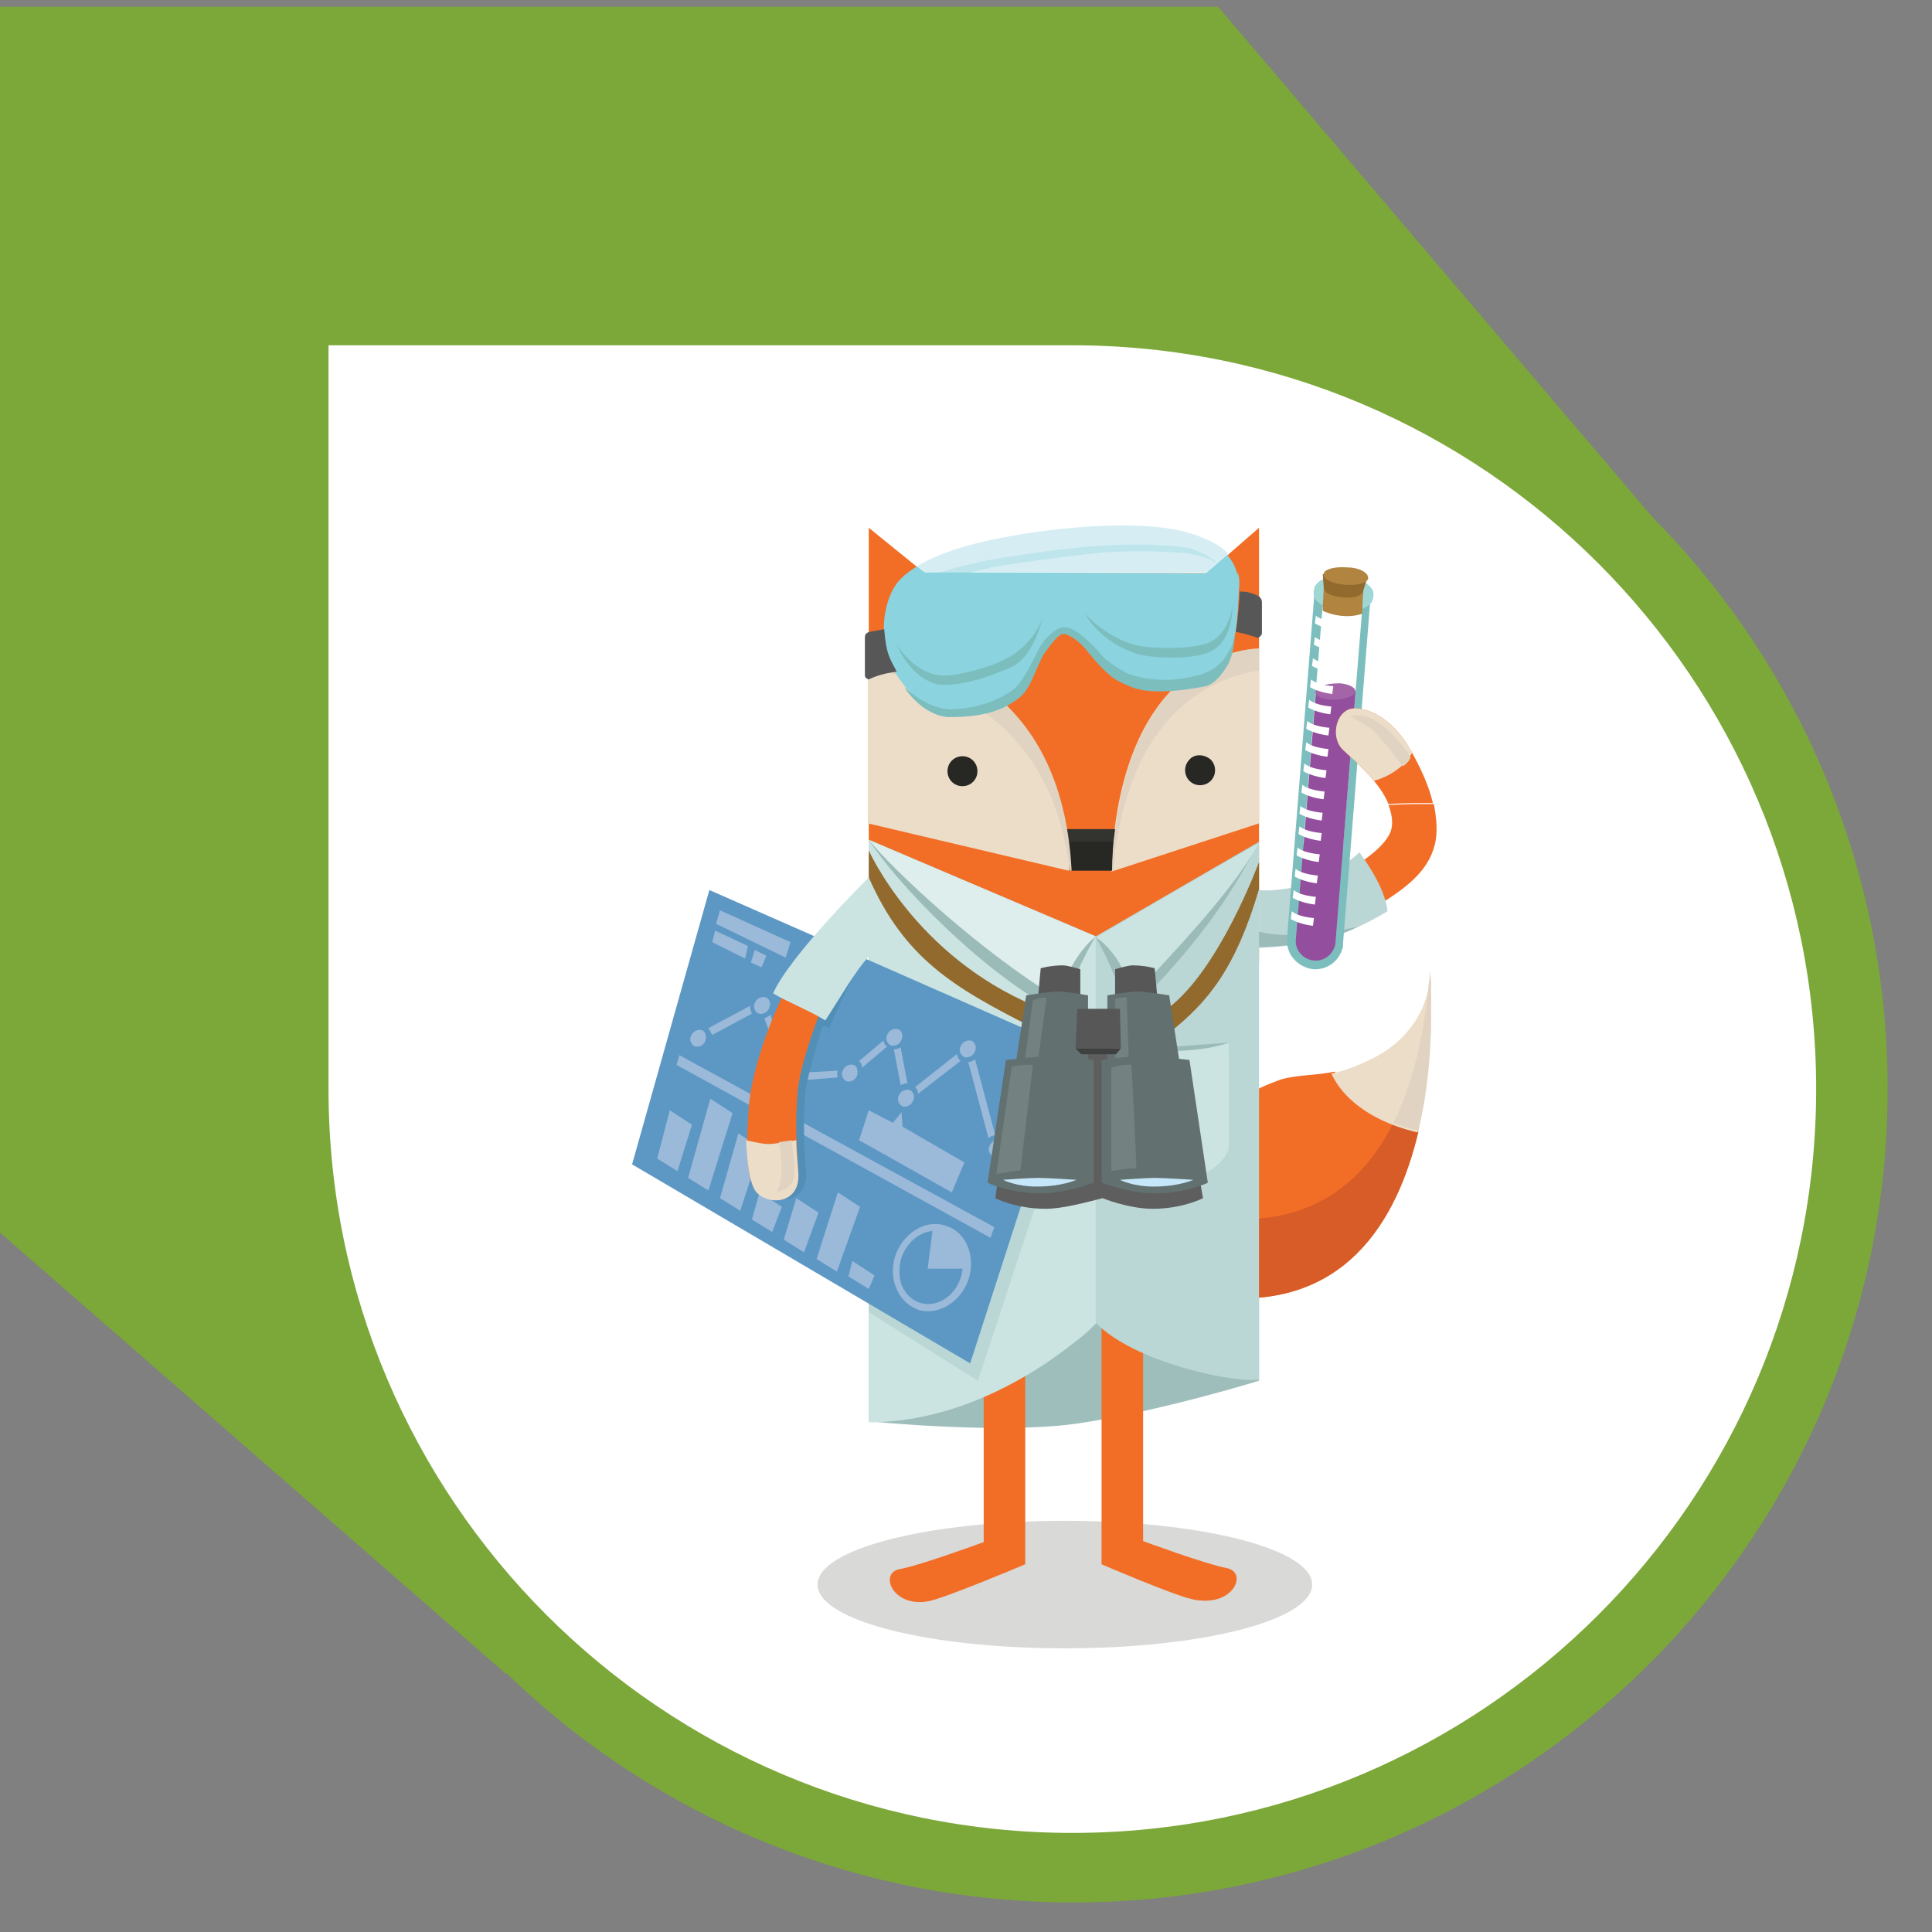 <?xml version="1.0" encoding="utf-8"?>
<!-- Generator: Adobe Illustrator 19.0.0, SVG Export Plug-In . SVG Version: 6.00 Build 0)  -->
<svg version="1.1" id="Layer_1" xmlns:sketch="http://www.bohemiancoding.com/sketch/ns"
	 xmlns="http://www.w3.org/2000/svg" xmlns:xlink="http://www.w3.org/1999/xlink" x="0px" y="0px" viewBox="-282 296.7 200 200"
	 style="enable-background:new -282 296.7 200 200;" xml:space="preserve">
<rect x="-282" y="296.7" width="200" height="200" fill="#808080" stroke="none"/>
<style type="text/css">
	.st0{fill:#7CA739;}
	.st1{fill:#FFFFFF;}
	.st2{fill:#9EBEBC;}
	.st3{fill:#D9D9D8;}
	.st4{fill:#F26E26;}
	.st5{fill:#D75C27;}
	.st6{fill:#ECDDC9;}
	.st7{fill:#E0D3C1;}
	.st8{fill:#272724;}
	.st9{fill:#333330;}
	.st10{fill:#BAD6D5;}
	.st11{fill:#9BBBB9;}
	.st12{fill:#CBE4E2;}
	.st13{fill:#575757;}
	.st14{fill:#8BD3DF;}
	.st15{fill:#D6EEF3;}
	.st16{fill:#7CBEBE;}
	.st17{fill:#BEE5EC;}
	.st18{fill:#DEEEEC;}
	.st19{fill:#8AC5C3;}
	.st20{fill:#934E9D;}
	.st21{fill:#B4E0DE;}
	.st22{fill:#A465A8;}
	.st23{fill:#9FD7D4;}
	.st24{fill:#B1853F;}
	.st25{fill:#926A2D;}
	.st26{fill:#5D98C5;}
	.st27{fill:#9BB9D9;}
	.st28{fill:#518FB7;}
	.st29{fill:#5E5E5E;}
	.st30{fill:#62706F;}
	.st31{fill:#738180;}
	.st32{fill:#C6E6F9;}
	.st33{fill:#3F4040;}
</style>
<title>science-fox</title>
<desc>Created with Sketch.</desc>
<g id="Page-1_1_" sketch:type="MSPage">
	<g id="science-fox" sketch:type="MSArtboardGroup">
		<g id="Page-1" sketch:type="MSLayerGroup">
			<path id="Fill-1" sketch:type="MSShapeGroup" class="st0" d="M-282,297.4v126.9l52.4,45.7l121.1-116.9l-47.4-55.7H-282z"/>
			<g id="Group-6" transform="translate(25.908, 28.143)" sketch:type="MSShapeGroup">
				<path id="Fill-2" class="st0" d="M-281.1,381.3c0,46.5,37.7,84.2,84.3,84.2c46.5,0,84.3-37.7,84.3-84.2s-37.7-84.2-84.3-84.2
					h-84.3V381.3z"/>
				<path id="Fill-4" class="st1" d="M-273.9,381.3c0,42.5,34.5,77,77,77c42.5,0,77-34.5,77-77c0-42.5-34.5-77-77-77h-77V381.3z"/>
			</g>
			<g id="Group-296" transform="translate(65.333, 54.034)" sketch:type="MSShapeGroup">
				<path id="Fill-7" class="st1" d="M-222.7,298.4c2.2,1,3.9,2.2,3.7,5.5c-0.2,3.2-0.1,8.3-4.3,9.2c-1.3,0.3-6.2,0.6-8-0.7
					c-1.9-1.4-4.6-4.3-6-4.4c-1.4-0.1-2.6,3-3.2,4.5c-1,2.4-5.3,3.3-7,3.5c-2.4,0.3-4.8-0.1-7-3.7c-1.8-2.9-1.5-6.9,0-9.2
					c1.7-2.6,7.6-4.7,17.2-5.7C-229.2,296.6-225.1,297.3-222.7,298.4"/>
				<path id="Fill-9" class="st2" d="M-257.4,389.8c0,0,13.8,1.4,21.8,0.2c8.6-1.3,18.6-4.4,18.6-4.4v-10.8h-40.4V389.8z"/>
				<path id="Fill-11" class="st3" d="M-237.1,400.1c-14.1,0-25.6,2.9-25.6,6.6s11.4,6.6,25.6,6.6s25.6-2.9,25.6-6.6
					S-223,400.1-237.1,400.1"/>
				<path id="Fill-13" class="st4" d="M-233.3,378.5v26.1c0,0,7.2,3.1,9.3,3.6c4.3,1,5.9-2.7,3.7-3.2c-2.2-0.4-8.7-2.8-8.7-2.8
					v-22.7L-233.3,378.5z"/>
				<path id="Fill-15" class="st4" d="M-241.2,380.5v24.1c0,0-7.8,3.3-9.9,3.8c-3.8,0.8-5.3-2.9-3.1-3.3s8.7-2.8,8.7-2.8v-22.7
					L-241.2,380.5z"/>
				<path id="Fill-17" class="st4" d="M-200.5,359.8c-2.2,9.3-7.7,18.7-21.3,17.1c0,0,0.1-17.8,0.1-17.8c0-0.9,2.4-2.4,3-2.8
					c1.2-0.8,2.6-1.4,4-1.9c1.8-0.5,3.7-0.4,5.5-0.8"/>
				<path id="Fill-19" class="st5" d="M-203.1,358.9c-3.1,6.3-8.8,11-18.7,9.8c0,4.2,0,8.2,0,8.2c13.6,1.6,19.1-7.8,21.3-17.1"/>
				<path id="Fill-21" class="st6" d="M-199.3,343.2c0,3.8-2.2,7-5.5,8.8c-1.1,0.6-2.3,1.1-3.5,1.5c-0.4,0.1-0.8,0.2-1.2,0.3
					c0.6,1.4,2.7,4.6,8.9,6.1C-198.6,351.5-199.3,343.2-199.3,343.2"/>
				<path id="Fill-23" class="st7" d="M-199.2,346.9c0,0.1,0,0.2,0,0.3C-199.2,347.1-199.2,347-199.2,346.9"/>
				<path id="Fill-25" class="st7" d="M-199.2,346.4c0,0.1,0,0.1,0,0.2C-199.2,346.6-199.2,346.5-199.2,346.4"/>
				<path id="Fill-27" class="st7" d="M-199.2,347.4c0,0.1,0,0.2,0,0.4C-199.2,347.6-199.2,347.5-199.2,347.4"/>
				<path id="Fill-29" class="st7" d="M-199.2,345.6C-199.2,345.6-199.2,345.6-199.2,345.6C-199.2,345.6-199.2,345.6-199.2,345.6"/>
				<path id="Fill-31" class="st7" d="M-282,296.7"/>
				<path id="Fill-33" class="st7" d="M-199.2,346c0,0.1,0,0.1,0,0.2C-199.2,346.1-199.2,346-199.2,346"/>
				<path id="Fill-35" class="st7" d="M-199.2,347.9c0,0.1,0,0.3,0,0.4C-199.2,348.2-199.2,348.1-199.2,347.9"/>
				<path id="Fill-37" class="st7" d="M-199.2,348.5c0,0.2,0,0.3,0,0.5C-199.2,348.8-199.2,348.6-199.2,348.5"/>
				<path id="Fill-39" class="st7" d="M-199.2,349c0,0.2,0,0.4,0,0.6C-199.2,349.4-199.2,349.2-199.2,349"/>
				<path id="Fill-41" class="st7" d="M-199.3,343.5c0,0.3,0,0.6-0.1,1c0,0,0,0,0,0C-199.4,344.1-199.3,343.8-199.3,343.5
					C-199.3,343.4-199.3,343.4-199.3,343.5"/>
				<path id="Fill-43" class="st7" d="M-199.3,343.2C-199.3,343.2-199.3,343.2-199.3,343.2c0,0.1,0,0.2,0,0.2c0,0,0,0,0,0
					C-199.3,343.3-199.3,343.3-199.3,343.2"/>
				<path id="Fill-45" class="st7" d="M-199.2,345.6c0,0.1,0,0.2,0,0.3C-199.2,345.9-199.2,345.8-199.2,345.6"/>
				<path id="Fill-47" class="st7" d="M-199.2,346.1c0,0.1,0,0.2,0,0.3C-199.2,346.3-199.2,346.2-199.2,346.1"/>
				<path id="Fill-49" class="st7" d="M-199.2,349C-199.2,349-199.2,349-199.2,349C-199.2,349-199.2,349-199.2,349"/>
				<path id="Fill-51" class="st7" d="M-199.2,349.6L-199.2,349.6L-199.2,349.6"/>
				<path id="Fill-53" class="st7" d="M-199.2,345.2c0,0.1,0,0.3,0,0.4C-199.2,345.4-199.2,345.3-199.2,345.2"/>
				<path id="Fill-55" class="st7" d="M-199.2,346.7c0,0.1,0,0.2,0,0.3C-199.2,346.8-199.2,346.7-199.2,346.7"/>
				<path id="Fill-57" class="st7" d="M-199.2,348.4c0,0,0,0.1,0,0.1C-199.2,348.4-199.2,348.4-199.2,348.4"/>
				<path id="Fill-59" class="st7" d="M-199.2,347.8c0,0.1,0,0.1,0,0.2C-199.2,347.9-199.2,347.8-199.2,347.8"/>
				<path id="Fill-61" class="st7" d="M-199.2,345.2c0-1.2-0.1-2-0.1-2v0c0,0,0,0,0,0C-199.3,343.4-199.3,344.1-199.2,345.2"/>
				<path id="Fill-63" class="st7" d="M-199.2,347.2v0.2V347.2"/>
				<path id="Fill-65" class="st7" d="M-199.2,349C-199.2,349-199.2,349-199.2,349c0-0.2,0-0.4,0-0.6c0,0,0-0.1,0-0.1
					c0-0.1,0-0.3,0-0.4c0-0.1,0-0.1,0-0.2c0-0.1,0-0.2,0-0.4v-0.2v-0.3c0-0.1,0-0.2,0-0.3c0-0.1,0-0.2,0-0.2c0-0.1,0-0.2,0-0.3
					c0-0.1,0-0.1,0-0.2c0-0.1,0-0.2,0-0.3c0,0,0-0.1,0-0.1c0-0.1,0-0.3,0-0.4l0,0c0-1.1-0.1-1.8-0.1-1.9c0,0.1,0,0.1,0,0.2
					c0,0.4,0,0.7-0.1,1c-0.4,4.5-1.4,10-3.7,14.6c0.8,0.3,1.6,0.6,2.6,0.8c0.9-3.7,1.2-7.3,1.3-10.3v0
					C-199.2,349.4-199.2,349.2-199.2,349"/>
				<path id="Fill-67" class="st7" d="M-199.3,343.2C-199.3,343.2-199.3,343.2-199.3,343.2c0,0,0,0.1,0,0.2
					C-199.3,343.4-199.3,343.3-199.3,343.2"/>
				<path id="Fill-69" class="st4" d="M-257.4,297.3v45h40.4v-45l-5.4,4.7h-29.2L-257.4,297.3z"/>
				<path id="Fill-71" class="st6" d="M-217,309.8v18.1l-15.3,5C-231.5,311.5-219.5,309.9-217,309.8"/>
				<path id="Fill-73" class="st6" d="M-282,296.7"/>
				<path id="Fill-75" class="st6" d="M-247.2,314c12.1,8.5,10.5,18.8,10.5,18.8l-20.8-4.9v-18.2
					C-257.4,309.8-251.6,310.9-247.2,314"/>
				<path id="Fill-77" class="st8" d="M-246.6,321.4c0.6,0.6,0.6,1.6,0,2.2c-0.6,0.6-1.6,0.6-2.2,0c-0.6-0.6-0.6-1.6,0-2.2
					C-248.2,320.8-247.2,320.8-246.6,321.4"/>
				<path id="Fill-79" class="st8" d="M-222,321.3c0.6,0.6,0.6,1.6,0,2.2c-0.6,0.6-1.6,0.6-2.2,0c-0.6-0.6-0.6-1.6,0-2.2
					C-223.7,320.7-222.7,320.7-222,321.3"/>
				<path id="Fill-81" class="st8" d="M-236.6,332.8c0,0,0.1-1.7-0.6-4.3l5.3,0c-0.2,1.3-0.3,2.8-0.3,4.3"/>
				<path id="Fill-83" class="st9" d="M-237.3,328.5l5.3,0c-0.1,0.4-0.1,0.9-0.1,1.3l-4.9,0C-237,329.5-237.1,329-237.3,328.5"/>
				<path id="Fill-85" class="st7" d="M-217,309.8v2.3c-3.8,0.5-13.6,3.5-15.1,20.7l-0.1,0C-231.4,311.5-219.5,309.9-217,309.8"/>
				<path id="Fill-87" class="st7" d="M-257.4,309.8l0,2.3c5.3,0.5,18.8,3.5,20.8,20.7l0.2,0C-237.5,311.5-254,309.9-257.4,309.8"/>
				<path id="Fill-89" class="st10" d="M-257.4,329.6v59.6c4,0,19.6-4.6,23.5-9.6c3.9,4,13.8,6.2,16.9,5.9v-55.7l-16.9,9.8
					L-257.4,329.6z"/>
				<path id="Fill-91" class="st4" d="M-203.6,326c0.3,0.8,0.5,1.7,0.3,2.5c-0.4,1.7-3.3,3.5-3.3,3.5s0.5,2.8,1.9,4.4
					c2.9-1.8,5.2-3.5,5.9-6.3c0.3-1.2,0.2-2.6-0.1-4.2C-200.5,325.9-202,325.9-203.6,326"/>
				<path id="Fill-93" class="st10" d="M-217,334.8c0,0,5.3,0.7,10.4-3.9c1.3,1.8,2.7,4.1,2.9,6.1c-4.4,2.6-7.4,3.5-13.3,3.8
					L-217,334.8L-217,334.8z"/>
				<path id="Fill-95" class="st11" d="M-233.9,339.7c0,0,2.2,3.6,3.2,8.1c8.2-8.1,11.5-13.7,13.6-17.9
					C-221.3,332.3-233.9,339.7-233.9,339.7"/>
				<path id="Fill-97" class="st12" d="M-233.9,339.7c0,0,2.7,1.5,3.8,6.1c5.7-6,10.8-11.6,13.1-15.9
					C-221.3,332.3-233.9,339.7-233.9,339.7"/>
				<path id="Fill-99" class="st13" d="M-219,303.9c0.7,0,1.2,0.1,2,0.5c0.1,0.1,0.3,0.3,0.3,0.6c0,1.1,0,2.5,0,3.2
					c0,0.3-0.4,0.5-0.4,0.5s-1.8-0.6-2.3-0.6C-219.1,306.1-219,304.3-219,303.9"/>
				<path id="Fill-101" class="st14" d="M-251.6,301.9l-0.8-0.6c-1,0.6-1.7,1.2-2.2,1.9c-1.5,2.2-1.8,6.3,0,9.2c2.2,3.5,4.6,4,7,3.7
					c1.7-0.2,6-1.1,7-3.5c0.7-1.6,1.9-4.6,3.2-4.5c1.4,0.1,4.1,2.9,6,4.4c1.8,1.4,6.7,1,8,0.7c4.2-0.9,4.1-6,4.3-9.2
					c0.1-1.8-0.4-3-1.2-3.9l-2.2,1.9L-251.6,301.9L-251.6,301.9z"/>
				<path id="Fill-103" class="st15" d="M-251.6,301.9h29.2l2.2-1.9c-0.6-0.7-1.5-1.2-2.5-1.6c-2.4-1.1-6.5-1.8-14.7-1
					c-7.1,0.8-12.2,2.1-15,3.9L-251.6,301.9z"/>
				<path id="Fill-105" class="st14" d="M-219.2,301.9c-0.2,3.2-0.5,7.2-4.2,8c-1.3,0.3-6.2,0.6-8-0.7c-1.9-1.4-4.6-4.3-6-4.4
					c-1.4-0.1-2.6,3-3.2,4.5c-1,2.4-5.3,3.3-7,3.5c-2.4,0.3-4.8-0.1-7-3.7c-0.5-0.9-0.9-1.9-1.1-2.9c-0.2,2.1,0.1,4.4,1.1,6.1
					c2.2,3.5,4.6,4,7,3.7c1.7-0.2,6-1.1,7-3.5c0.7-1.6,1.9-4.6,3.2-4.5c1.4,0.1,4.1,2.9,6,4.4c1.8,1.4,6.7,1,8,0.7
					c4.2-0.9,4.1-6,4.3-9.2C-219,303.1-219,302.5-219.2,301.9"/>
				<path id="Fill-107" class="st16" d="M-254.5,309.4c0,0,1.9,3.2,4.9,3.2c1.9,0,5.1-1.1,5.7-1.4c3.6-1.5,4.5-4.6,4.5-4.6
					s-0.9,4.2-3.4,5.2c-1,0.4-4.8,2.1-7.5,1.7C-252.8,312.9-254.2,310.2-254.5,309.4"/>
				<path id="Fill-109" class="st16" d="M-219.7,305.2c0,0-0.3,3.3-2.8,4.1c-2.3,0.7-5.8,0.4-6.5,0.3c-3.6-0.6-6-3.4-6-3.4
					s1.4,2.9,5.5,4.2c1,0.3,5.5,0.7,7.5-0.3C-219.8,309-219.8,306.1-219.7,305.2"/>
				<path id="Fill-111" class="st16" d="M-220.5,310.7c-1.2,1.7-2.8,1.9-4.4,2.2c-1.1,0.2-3.3,0.3-5.4-0.4c-0.7-0.2-2.6-1.5-2.9-1.9
					c-0.3-0.4-2.7-3.2-4.1-3c-0.8,0.1-1.7,1-2.3,1.9c-0.7,1.2-1.7,3.7-2.9,4.6c-2,1.4-4.2,1.9-6.3,2c-2.6,0-4.9-2.3-4.9-2.3
					c0.4,0.8,2.4,3.1,4.7,3.1c3.5,0,5.6-0.7,7.3-2.1c1.2-1,1.8-3.7,2.7-4.8c0.4-0.5,1.1-1.6,1.7-1.7c0.6-0.1,1.9,1,2.3,1.5
					c0.6,0.7,1.2,1.6,2.6,2.8c0.4,0.4,2.1,1.3,3.3,1.5c2.4,0.4,5.6-0.2,6.6-0.4c1-0.3,1.7-1.3,2.2-2.1c0.4-0.6,0.7-1.8,0.8-3.1
					C-219.7,309.3-219.8,309.6-220.5,310.7"/>
				<path id="Fill-113" class="st14" d="M-221,301.2c-0.1-0.1-0.2-0.2-0.2-0.3l-0.1,0.1C-221.3,301.1-221.1,301.2-221,301.2"/>
				<path id="Fill-115" class="st14" d="M-252.8,304.1c1-0.6,3.5-1.5,6.1-2.2h-3.2c-1,0.4-2,0.8-2.7,1.3c-1.2,0.9-2.1,2.6-2.1,2.6
					S-254,304.8-252.8,304.1"/>
				<path id="Fill-117" class="st17" d="M-221.3,301c-0.7-0.7-1.8-1.2-2.6-1.5c-0.9-0.3-4.1-0.6-8.5-0.4c-4.7,0.2-11.1,1.3-12.4,1.5
					c-0.9,0.2-3.1,0.6-5.1,1.3h3.2c0.7-0.2,1.4-0.3,2-0.5c3.4-0.6,9.7-1.4,12.3-1.6c3-0.1,5.9-0.1,8.3,0.2
					C-222.6,300.3-222.1,300.5-221.3,301L-221.3,301z"/>
				<path id="Fill-119" class="st13" d="M-255.8,307.8l-1.6,0.3c0,0-0.4,0.1-0.4,0.5v4c0,0.3,0.4,0.4,0.4,0.4s1.1-0.6,2.9-0.8
					C-255.3,310.7-255.6,310.3-255.8,307.8"/>
				<path id="Fill-121" class="st12" d="M-233.9,339.7v40c0,0-10.2,10.2-23.5,10.2v-60.2L-233.9,339.7z"/>
				<path id="Fill-123" class="st11" d="M-257.4,329.6l23.5,10c0,0-2.3,3.6-3.4,8.1C-245.5,343.6-254.6,334-257.4,329.6"/>
				<path id="Fill-125" class="st10" d="M-240.3,351.5l4.7,2.2l-10.5,31.9l-11.3-7.1v-8.9L-240.3,351.5z"/>
				<path id="Fill-127" class="st18" d="M-257.4,329.6l23.5,10c0,0-2.7,2-3.8,6.5C-246.1,341-255,332.6-257.4,329.6"/>
				<path id="Fill-129" class="st11" d="M-217,339.1c0,0,3.2,1.1,10.2-0.5c-3.9,2.1-10.2,2.1-10.2,2.1V339.1z"/>
				<path id="Fill-131" class="st11" d="M-229.9,351.3l9.8-0.7v1.6l-9.8,1V351.3z"/>
				<path id="Fill-133" class="st12" d="M-229.9,351.3c0,0,5.8,0.7,9.8-0.7v10.6c0,1.3-2,3.2-4.2,3.4c-3.1,0.3-5.7-1.1-5.7-3V351.3z
					"/>
				<path id="Fill-135" class="st16" d="M-208.3,340.3l2.9-36.5l-5.8-0.5l-2.9,36.5l0,0l0,0l0,0.3l0,0c0,1.5,1.2,2.7,2.7,2.9
					c1.5,0.1,2.8-0.9,3.1-2.4l0,0L-208.3,340.3L-208.3,340.3L-208.3,340.3z"/>
				<path id="Fill-137" class="st1" d="M-210.3,304l-2.1,25.9l0,0c0,1,0.8,1.9,1.9,2c1.1,0.1,2-0.7,2.2-1.7l0,0l2.1-25.9L-210.3,304
					z"/>
				<path id="Fill-139" class="st19" d="M-208.1,302.4c-1.7-0.1-2.7,0.2-3.1,1c-0.1,0.3-0.2,0.7-0.1,1c0.2,0.7,1.3,1.3,2.9,1.5
					c1.7,0.1,2.7-0.3,3.1-1c0.1-0.3,0.2-0.6,0.1-1C-205.5,303.1-206.5,302.6-208.1,302.4"/>
				<path id="Fill-141" class="st20" d="M-211.1,314.2l-2.1,25.9l0,0c0,1,0.8,1.9,1.9,2c1.1,0.1,2-0.7,2.2-1.7l0,0l2.1-26.2
					L-211.1,314.2z"/>
				<path id="Fill-143" class="st21" d="M-210,304.1c0.3,0.3,1,0.5,1.7,0.5c0.8,0.1,1.4-0.1,1.8-0.3c-0.3-0.3-1-0.5-1.7-0.5
					C-209,303.7-209.6,303.8-210,304.1"/>
				<path id="Fill-145" class="st22" d="M-207.1,314.4c-0.3,0.5-1.4,0.7-2.5,0.7c-1.1-0.1-1.8-0.5-1.5-1c0.3-0.5,1.4-0.7,2.5-0.7
					C-207.5,313.5-206.8,314-207.1,314.4"/>
				<g id="Group-177" transform="translate(67.586, 9.006)">
					<path id="Fill-147" class="st1" d="M-276.5,300.3c-1-0.1-1.8-0.3-2.3-0.7l-0.1,0.8c0.5,0.3,1.4,0.6,2.3,0.7L-276.5,300.3z"/>
					<path id="Fill-149" class="st1" d="M-276.4,298.1c-1-0.1-1.8-0.3-2.3-0.7l-0.1,0.8c0.5,0.3,1.4,0.6,2.3,0.7L-276.4,298.1z"/>
					<path id="Fill-151" class="st1" d="M-276.7,302.5c-1-0.1-1.8-0.3-2.3-0.7l-0.1,0.8c0.5,0.3,1.4,0.6,2.3,0.7L-276.7,302.5z"/>
					<path id="Fill-153" class="st1" d="M-276.9,304.7c-1-0.1-1.8-0.3-2.3-0.7l-0.1,0.8c0.5,0.3,1.4,0.6,2.3,0.7L-276.9,304.7z"/>
					<path id="Fill-155" class="st1" d="M-277.1,306.8c-1-0.1-1.8-0.3-2.3-0.7l-0.1,0.8c0.5,0.3,1.4,0.6,2.3,0.7L-277.1,306.8z"/>
					<path id="Fill-157" class="st1" d="M-277.3,309c-1-0.1-1.8-0.3-2.3-0.7l-0.1,0.8c0.5,0.3,1.4,0.6,2.3,0.7L-277.3,309z"/>
					<path id="Fill-159" class="st1" d="M-277.4,311.2c-1-0.1-1.8-0.3-2.3-0.7l-0.1,0.8c0.5,0.3,1.4,0.6,2.3,0.7L-277.4,311.2z"/>
					<path id="Fill-161" class="st1" d="M-277.6,313.4c-1-0.1-1.8-0.3-2.3-0.7l-0.1,0.8c0.5,0.3,1.4,0.6,2.3,0.7L-277.6,313.4z"/>
					<path id="Fill-163" class="st1" d="M-277.8,315.6c-1-0.1-1.8-0.3-2.3-0.7l-0.1,0.8c0.5,0.3,1.4,0.6,2.3,0.7L-277.8,315.6z"/>
					<path id="Fill-165" class="st1" d="M-278.3,322.1c-1-0.1-1.8-0.3-2.3-0.7l-0.1,0.8c0.5,0.3,1.4,0.6,2.3,0.7L-278.3,322.1z"/>
					<path id="Fill-167" class="st1" d="M-278.5,324.3c-1-0.1-1.8-0.3-2.3-0.7l-0.1,0.8c0.5,0.3,1.4,0.6,2.3,0.7L-278.5,324.3z"/>
					<path id="Fill-169" class="st1" d="M-278.7,326.5c-1-0.1-1.8-0.3-2.3-0.7l-0.1,0.8c0.5,0.3,1.4,0.6,2.3,0.7L-278.7,326.5z"/>
					<path id="Fill-171" class="st1" d="M-278.9,328.7c-1-0.1-1.8-0.3-2.3-0.7l-0.1,0.8c0.5,0.3,1.4,0.6,2.3,0.7L-278.9,328.7z"/>
					<path id="Fill-173" class="st1" d="M-278,317.8c-1-0.1-1.8-0.3-2.3-0.7l-0.1,0.8c0.5,0.3,1.4,0.6,2.3,0.7L-278,317.8z"/>
					<path id="Fill-175" class="st1" d="M-278.1,319.9c-1-0.1-1.8-0.3-2.3-0.7l-0.1,0.8c0.5,0.3,1.4,0.6,2.3,0.7L-278.1,319.9z"/>
				</g>
				<path id="Fill-178" class="st23" d="M-205.2,303.9c-0.3-0.8-1.3-1.3-2.9-1.5c-1.7-0.1-2.7,0.2-3.1,1c-0.1,0.3-0.2,0.7-0.1,1
					c0.2,0.7,1.3,1.3,2.9,1.5c1.7,0.1,2.7-0.3,3.1-1C-205.2,304.6-205.1,304.2-205.2,303.9"/>
				<path id="Fill-180" class="st24" d="M-206.2,303.9c0,0-0.1,1.1-0.1,1.8c-2.1,0.6-4.1-0.3-4.1-0.3l0.1-1.8L-206.2,303.9z"/>
				<path id="Fill-182" class="st25" d="M-210.4,302.1l0.1,1.4c0,0-0.1,0.8,1.9,1c2.1,0.2,2.2-0.7,2.2-0.7l0.4-1.3L-210.4,302.1z"/>
				<path id="Fill-184" class="st24" d="M-205.7,302.5c0,0.5-1.1,0.8-2.4,0.7c-1.3-0.1-2.3-0.6-2.2-1.1c0-0.5,1.1-0.8,2.4-0.7
					C-206.7,301.4-205.7,301.9-205.7,302.5"/>
				<path id="Fill-186" class="st4" d="M-201.5,320c-2.2-3.7-5.2-4.3-6.2-3.9c-1.5,0.6-1.8,3.1-0.6,4.2c0.8,0.8,3.7,3.1,4.7,5.6
					c1.5-0.1,3.1-0.1,4.6-0.1C-199.4,324.1-200.2,322.2-201.5,320"/>
				<path id="Fill-188" class="st6" d="M-201.5,320c-2.2-3.7-5.2-4.3-6.2-3.9c-1.5,0.6-1.8,3.1-0.6,4.2c0.5,0.5,2,1.7,3.2,3.2
					c1.4-0.4,3.1-1.3,4-3C-201.2,320.4-201.4,320.2-201.5,320"/>
				<path id="Fill-190" class="st7" d="M-207.6,316.8c0,0,1.2-0.4,2.7,0.5c1.5,0.9,2.9,2.6,3.6,3.8c-0.2,0.4-0.4,0.6-0.8,0.9
					c-0.5-0.6-2.4-3.3-3.6-4.1C-206.8,317.3-207.2,316.9-207.6,316.8"/>
				<path id="Fill-192" class="st26" d="M-273.9,334.8l-8,28.4l35,20.6l10.5-32.5L-273.9,334.8z"/>
				<path id="Fill-194" class="st27" d="M-269.2,341l-0.4,1.3l1.1,0.5l0.5-1.2L-269.2,341z"/>
				<path id="Fill-196" class="st27" d="M-273.3,339l-0.3,1.2l3.4,1.7l0.3-1.3L-273.3,339z"/>
				<path id="Fill-198" class="st27" d="M-272.8,336.9l-0.4,1.4l7.2,3.5l0.5-1.6L-272.8,336.9z"/>
				<path id="Fill-200" class="st27" d="M-267.7,347c-0.2,0.5-0.7,0.7-1.1,0.6c-0.4-0.2-0.6-0.7-0.4-1.1c0.2-0.5,0.7-0.7,1.1-0.6
					C-267.7,346-267.5,346.5-267.7,347"/>
				<path id="Fill-202" class="st27" d="M-253.4,354.8l-0.7-3.7c-0.2,0.1-0.5,0.2-0.7,0.2l0.7,3.7
					C-253.9,354.9-253.6,354.8-253.4,354.8"/>
				<path id="Fill-204" class="st27" d="M-260.6,354.2c-0.1-0.2-0.1-0.5,0-0.7l-3.6,0.2c0,0.2,0,0.5-0.1,0.8L-260.6,354.2z"/>
				<path id="Fill-206" class="st27" d="M-246.4,352.3c-0.2,0.2-0.4,0.3-0.7,0.3l2.1,7.9c0.2-0.2,0.4-0.3,0.7-0.3L-246.4,352.3z"/>
				<path id="Fill-208" class="st27" d="M-267.6,347.7c-0.2,0.2-0.4,0.3-0.6,0.4l1.9,5.1c0.2-0.2,0.4-0.4,0.6-0.4L-267.6,347.7z"/>
				<path id="Fill-210" class="st27" d="M-255.9,350.4l-2.5,2.1c0.2,0.2,0.3,0.4,0.3,0.7l2.6-2.2
					C-255.7,350.9-255.8,350.7-255.9,350.4"/>
				<path id="Fill-212" class="st27" d="M-269.7,346.8l-4.3,2.3l0.4,0.7l4.1-2.2C-269.6,347.4-269.7,347.1-269.7,346.8"/>
				<path id="Fill-214" class="st27" d="M-248.3,351.8l-4.3,3.4c0.2,0.2,0.3,0.4,0.3,0.7l4.4-3.4
					C-248.1,352.3-248.2,352.1-248.3,351.8"/>
				<path id="Fill-216" class="st27" d="M-274.3,350.4c-0.2,0.5-0.7,0.7-1.1,0.6c-0.4-0.2-0.6-0.7-0.4-1.1c0.2-0.5,0.7-0.7,1.1-0.6
					C-274.3,349.4-274.2,349.9-274.3,350.4"/>
				<path id="Fill-218" class="st27" d="M-243.4,361.8c-0.2,0.5-0.7,0.7-1.1,0.6c-0.4-0.2-0.6-0.7-0.4-1.1c0.2-0.5,0.7-0.7,1.1-0.6
					C-243.4,360.8-243.2,361.4-243.4,361.8"/>
				<path id="Fill-220" class="st27" d="M-246.4,351.5c-0.2,0.5-0.7,0.7-1.1,0.6c-0.4-0.2-0.6-0.7-0.4-1.1c0.2-0.5,0.7-0.7,1.1-0.6
					C-246.4,350.5-246.2,351.1-246.4,351.5"/>
				<path id="Fill-222" class="st27" d="M-252.8,356.6c-0.2,0.5-0.7,0.7-1.1,0.6c-0.4-0.2-0.6-0.7-0.4-1.1c0.2-0.5,0.7-0.7,1.1-0.6
					C-252.8,355.6-252.6,356.2-252.8,356.6"/>
				<path id="Fill-224" class="st27" d="M-254,350.3c-0.2,0.5-0.7,0.7-1.1,0.6c-0.4-0.2-0.6-0.7-0.4-1.1c0.2-0.5,0.7-0.7,1.1-0.6
					C-254,349.3-253.8,349.8-254,350.3"/>
				<path id="Fill-226" class="st27" d="M-258.6,354c-0.2,0.5-0.7,0.7-1.1,0.6c-0.4-0.2-0.6-0.7-0.4-1.1c0.2-0.5,0.7-0.7,1.1-0.6
					C-258.6,353-258.5,353.5-258.6,354"/>
				<path id="Fill-228" class="st27" d="M-264.8,354.4c-0.2,0.5-0.7,0.7-1.1,0.6c-0.4-0.2-0.6-0.7-0.4-1.1c0.2-0.5,0.7-0.7,1.1-0.6
					C-264.8,353.4-264.6,353.9-264.8,354.4"/>
				<path id="Fill-230" class="st27" d="M-259.5,374.8l2.1,1.3l0.6-1.4l-2.3-1.5L-259.5,374.8z"/>
				<path id="Fill-232" class="st27" d="M-262.8,373l2.1,1.3l2.4-6.7l-2.3-1.5L-262.8,373z"/>
				<path id="Fill-234" class="st27" d="M-266.2,371l2.1,1.3l1.5-4.1l-2.3-1.5L-266.2,371z"/>
				<path id="Fill-236" class="st27" d="M-269.5,368.9l2.1,1.3l1-2.6l-2.3-1.5L-269.5,368.9z"/>
				<path id="Fill-238" class="st27" d="M-272.8,366.7l2.1,1.3l2.1-6.5l-2.3-1.5L-272.8,366.7z"/>
				<path id="Fill-240" class="st27" d="M-276.1,364.6l2.1,1.3l2.5-8l-2.3-1.5L-276.1,364.6z"/>
				<path id="Fill-242" class="st27" d="M-279.3,362.6l2.1,1.3l1.5-4.8l-2.3-1.5L-279.3,362.6z"/>
				<path id="Fill-244" class="st27" d="M-252.2,377.5c-0.8-0.3-1.4-0.9-1.8-1.8c-0.3-0.9-0.3-1.9,0-2.9c0.6-1.6,1.9-2.6,3.2-2.7
					l-0.5,3.9c0,0,1.8,0,3.6,0c0,0.3-0.1,0.7-0.2,1C-248.6,377-250.5,378.1-252.2,377.5 M-249.3,369.6c-2.1-0.8-4.4,0.6-5.3,2.9
					c-0.4,1.1-0.4,2.4,0,3.4c0.4,1.1,1.2,1.9,2.2,2.3c0.4,0.2,0.9,0.2,1.3,0.2c1.7-0.1,3.3-1.3,4-3.2
					C-246.3,372.9-247.2,370.3-249.3,369.6"/>
				<path id="Fill-246" class="st27" d="M-277.3,352.9l32.5,17.9l0.4-1.1l-32.6-17.8L-277.3,352.9z"/>
				<path id="Fill-248" class="st27" d="M-257.4,357.6l-1,3.1l9.6,5.4l1.3-3.1l-6.4-3.7l-0.1-1.5l-0.9,1.1L-257.4,357.6z"/>
				<path id="Fill-250" class="st28" d="M-265.2,345.1c0,0-3.2,6.2-3.8,11.9c-0.2,2.7-0.5,7.4,0.7,8.9c1.2,1.5,4.7,1.4,4.4-2
					c-0.2-3.4-0.3-4.4-0.1-7.8c0.1-1.5,1-4.5,1.8-7.2c0.3,0,0.7,0.2,0.7,0.2s2.1-4.9,3.3-6.7C-259.3,341.9-265.2,345.1-265.2,345.1"
					/>
				<path id="Fill-252" class="st25" d="M-257.4,330.7c0,0,4.8,10.9,17.2,16.1c-0.2,1.1,0.1,1.1-0.3,2.2
					c-8.1-4.1-13.2-7.1-16.9-15.5L-257.4,330.7L-257.4,330.7z"/>
				<path id="Fill-254" class="st25" d="M-217,331.9c0,0-4.1,11.2-9.5,15.2c0.1,1.1,0,1.4,0.3,2.4c3.9-3.1,6.8-6.6,9.2-14.8V331.9z"
					/>
				<path id="Fill-256" class="st29" d="M-224.9,354.7c0,0-0.5-0.1-1.1-0.1l-0.9-6c0,0-2.3-0.4-3.1-0.4c-0.5,0-1.9,0.2-2.5,0.3
					c-1.5-0.1-4.5-0.3-5-0.3c-0.8,0-3.1,0.4-3.1,0.4l-0.9,6c-0.7,0.1-1.1,0.1-1.1,0.1l-1.7,12c0,0,2.1,1.1,5.2,1.1
					c1.9,0,4.7-0.8,5.9-1.1v0c0,0,2.7,1.1,5.2,1.1c3.1,0,5.2-1.1,5.2-1.1L-224.9,354.7z"/>
				<path id="Fill-258" class="st13" d="M-235.5,346.2h-4.4l0.3-3.3c0,0,1-0.3,2.3-0.3c0.5,0,1.8,0.4,1.8,0.4L-235.5,346.2
					L-235.5,346.2z"/>
				<path id="Fill-260" class="st30" d="M-234.7,352.8h-7.5l1.1-7.1c0,0,2.5-0.4,3.3-0.4c0.8,0,3.1,0.4,3.1,0.4V352.8z"/>
				<path id="Fill-262" class="st31" d="M-240.4,346.2l-1,7.4l1.4-0.3l1-7.3C-239,346-239.2,345.8-240.4,346.2"/>
				<path id="Fill-264" class="st30" d="M-234.1,365.1c0,0-2.9,1.1-5.5,1.1c-3.3,0-5.5-1.1-5.5-1.1l1.9-12.7c0,0,3.1-0.4,4.6-0.4
					c2,0,4.5,0.4,4.5,0.4S-234.1,365.1-234.1,365.1z"/>
				<path id="Fill-266" class="st32" d="M-243.5,364.8c0,0,2.7-0.2,3.6-0.2c1,0,4,0.2,4,0.2s-1.5,0.7-4.1,0.7
					C-242.2,365.5-243.5,364.8-243.5,364.8"/>
				<path id="Fill-268" class="st31" d="M-242.6,353.1l-1.6,11.1l2.5-0.4l1.3-10.9C-240.4,352.9-241.5,352.8-242.6,353.1"/>
				<path id="Fill-270" class="st13" d="M-231.9,346.2h4.4l-0.3-3.3c0,0-1-0.3-2.3-0.3c-0.5,0-1.8,0.4-1.8,0.4L-231.9,346.2
					L-231.9,346.2z"/>
				<path id="Fill-272" class="st30" d="M-232.7,352.8h7.5l-1.1-7.1c0,0-2.5-0.4-3.3-0.4c-0.8,0-3.1,0.4-3.1,0.4V352.8z"/>
				<path id="Fill-274" class="st31" d="M-231.9,346.1v6.3c0,0,0.8-0.2,1.4-0.2c0-0.6-0.2-6.3-0.2-6.3S-231.3,345.9-231.9,346.1"/>
				<path id="Fill-276" class="st33" d="M-231.3,351.2h-4.7l0.6,0.6h3.6L-231.3,351.2z"/>
				<path id="Fill-278" class="st13" d="M-231.3,351.2h-4.7l0.2-4.1h4.4L-231.3,351.2z"/>
				<path id="Fill-280" class="st30" d="M-233.3,365.1c0,0,2.9,1.1,5.5,1.1c3.3,0,5.5-1.1,5.5-1.1l-1.9-12.7c0,0-3.1-0.4-4.6-0.4
					c-2,0-4.5,0.4-4.5,0.4S-233.3,365.1-233.3,365.1z"/>
				<path id="Fill-282" class="st31" d="M-232.3,353.2v10.7c0,0,1.6-0.3,2.6-0.3c0-1-0.5-10.7-0.5-10.7S-231.3,352.8-232.3,353.2"/>
				<path id="Fill-284" class="st32" d="M-231.4,364.8c0,0,2.7-0.2,3.6-0.2c1,0,4,0.2,4,0.2s-1.5,0.7-4.1,0.7
					C-230.1,365.5-231.4,364.8-231.4,364.8"/>
				<path id="Fill-286" class="st4" d="M-266,345.1c0,0-3.2,6.2-3.8,11.9c-0.2,2.7-0.5,7.4,0.7,8.9c1.2,1.5,4.7,1.4,4.4-2
					c-0.2-3.4-0.3-4.4-0.1-7.8c0.2-3.4,2.5-9.1,3-10.2C-262.9,345.2-266,345.1-266,345.1"/>
				<path id="Fill-288" class="st6" d="M-269.1,366c1.2,1.5,4.7,1.4,4.4-2c-0.1-1.4-0.2-2.4-0.2-3.3c0,0-2.2,0.4-2.9,0.4
					c-0.7,0-2.3-0.4-2.3-0.4C-270,362.8-269.8,365-269.1,366"/>
				<path id="Fill-290" class="st7" d="M-266.7,360.9c0,0,0.8,3.6-0.3,5.2c1.2-0.3,1.8-0.8,1.9-1.8c0.1-0.8-0.1-2.2-0.3-3.6
					C-265.9,360.8-266.7,360.9-266.7,360.9"/>
				<path id="Fill-292" class="st12" d="M-257.4,333.5c0,0-8.2,8.1-9.9,12c1.5,0.9,3.8,1.8,5.4,2.8c1.2-1.8,3.2-5.3,4.5-6.6
					L-257.4,333.5L-257.4,333.5z"/>
				<path id="Fill-294" class="st24" d="M-208.5,305.8c-0.8-0.1-1.4-0.3-1.9-0.5l0,0.6c0,0,2,1,4.1,0.3c0-0.2,0-0.4,0-0.6
					C-207,305.8-207.6,305.9-208.5,305.8"/>
			</g>
		</g>
	</g>
</g>
</svg>
